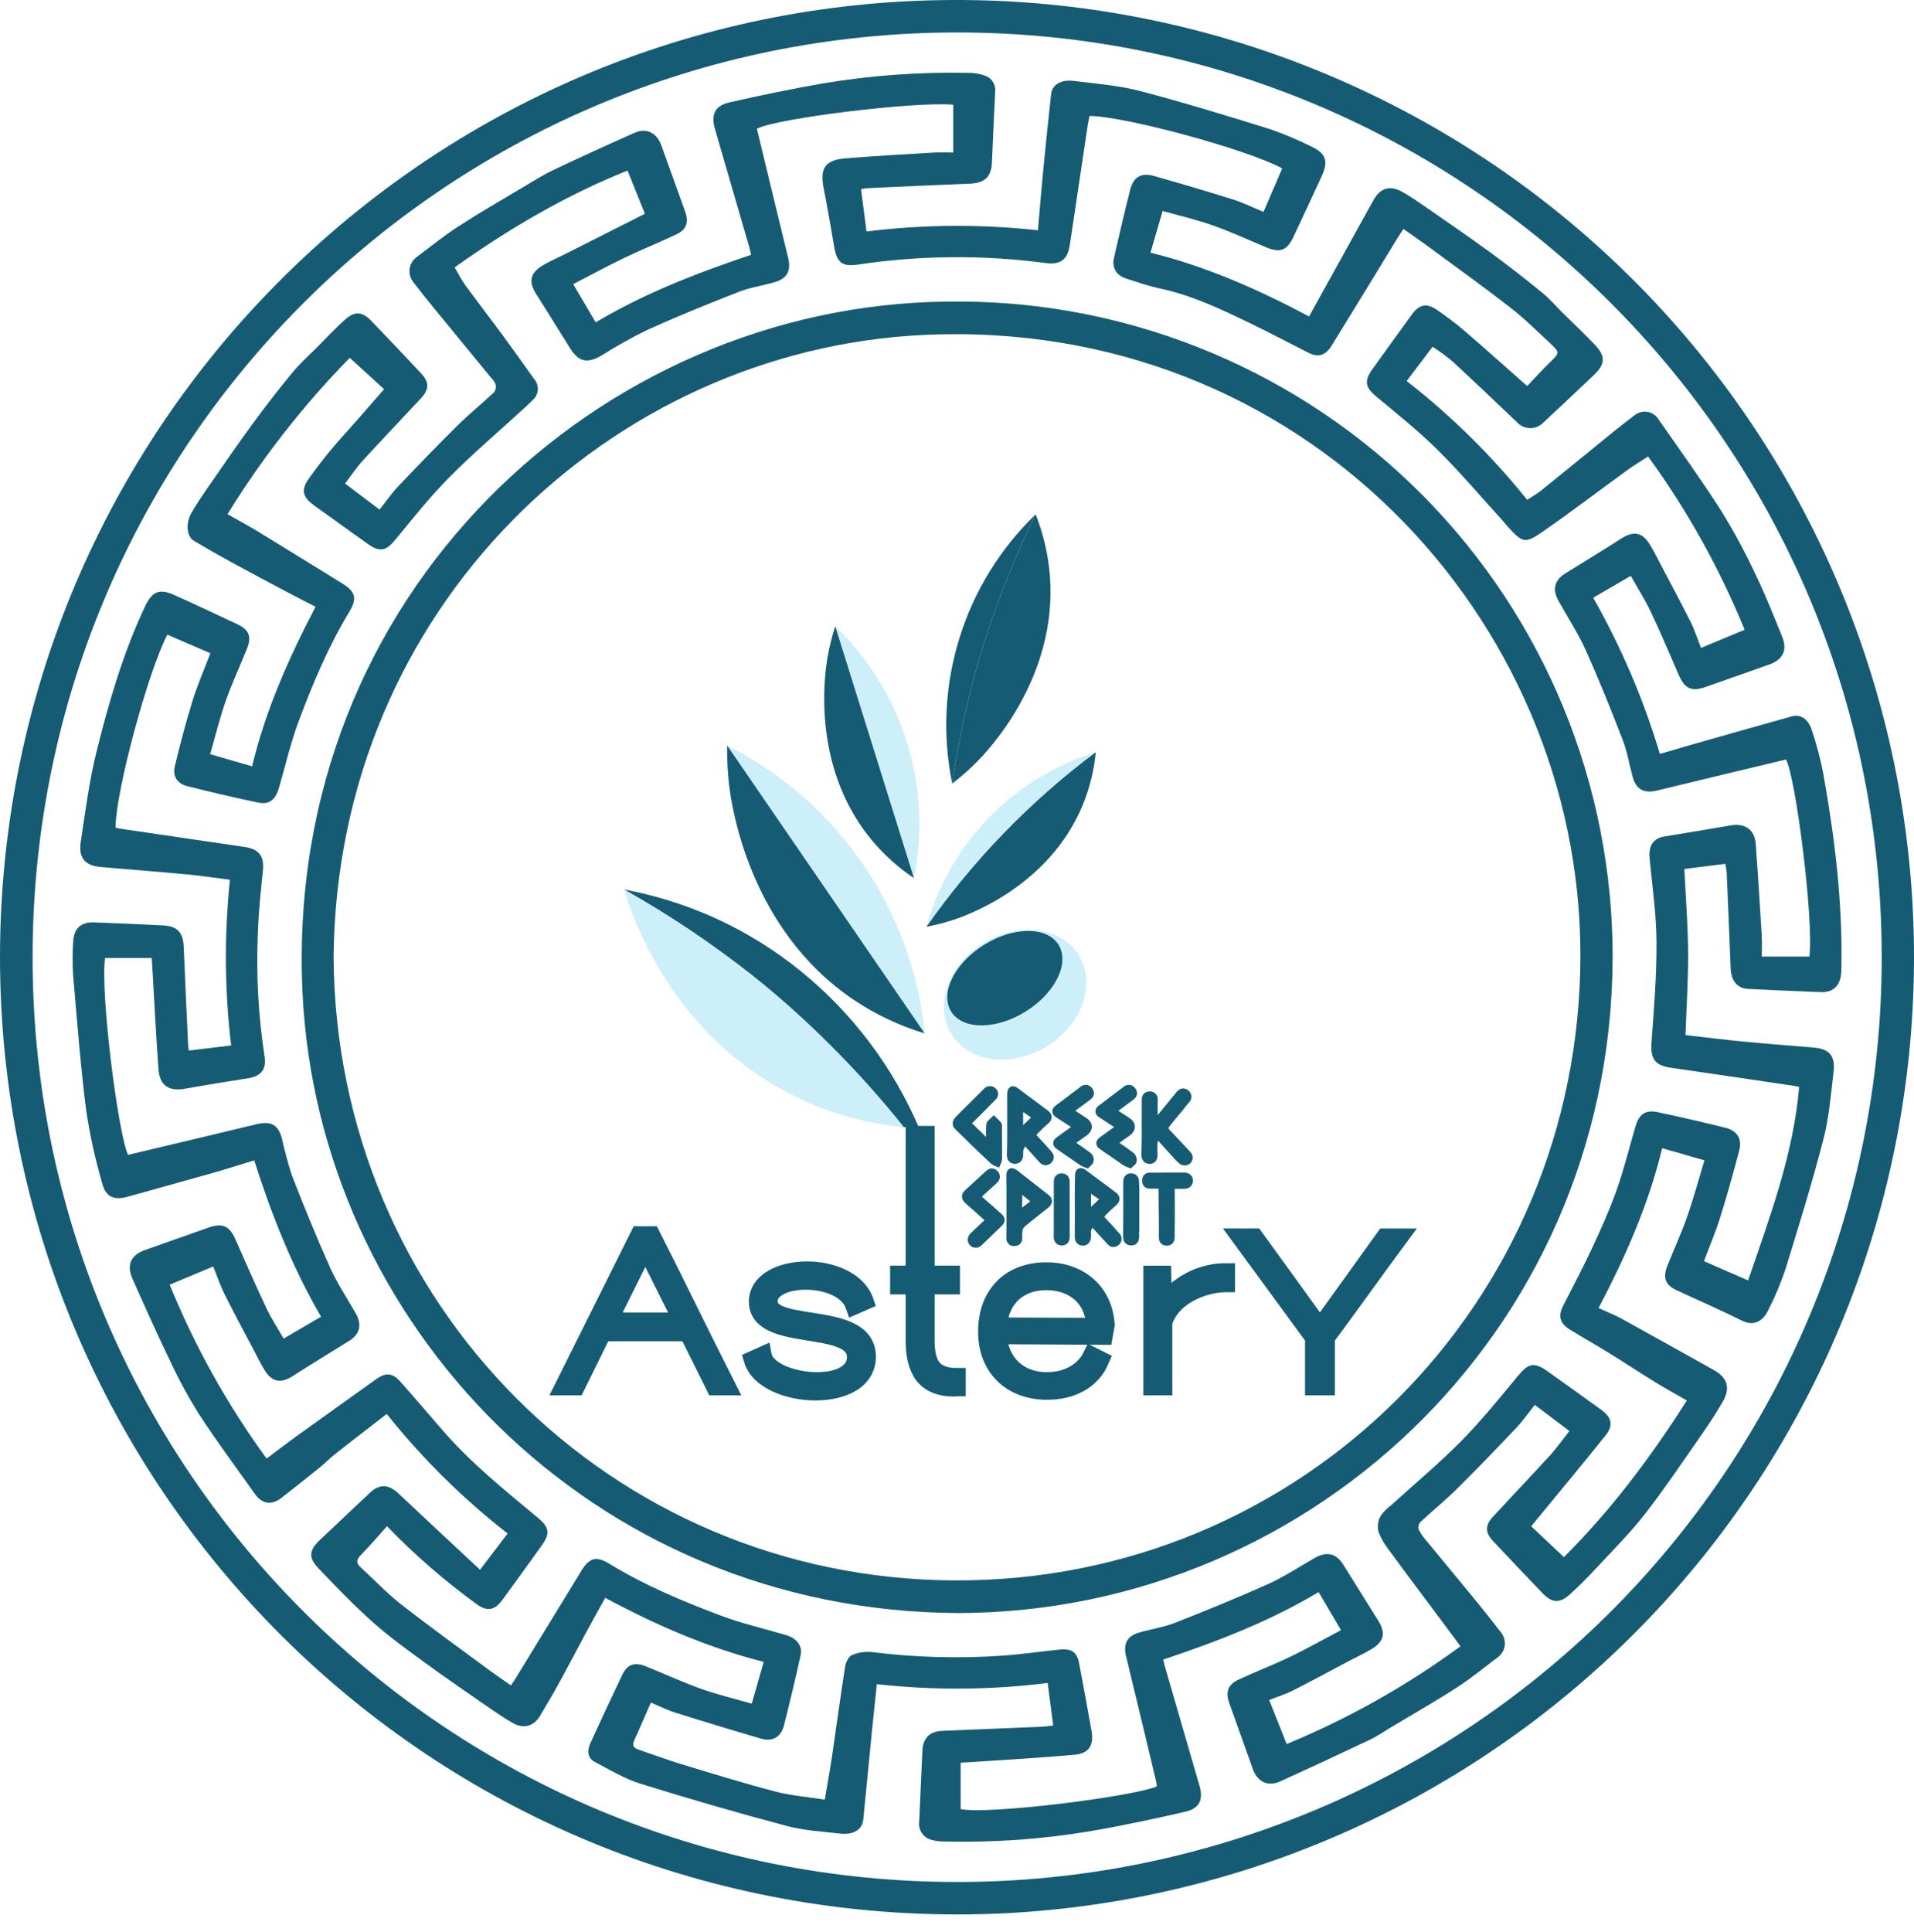 <svg width="110" height="111" viewBox="0 0 110 111" fill="none" xmlns="http://www.w3.org/2000/svg">
<path d="M58.134 63.502C58.134 64.147 58.136 64.791 58.134 65.436C58.133 65.735 58.123 66.034 58.113 66.334C58.108 66.509 58.182 66.623 58.313 66.625C58.466 66.627 58.55 66.531 58.554 66.351C58.544 66.249 58.547 66.146 58.565 66.046C58.607 65.904 58.672 65.769 58.757 65.648C58.842 65.534 58.955 65.542 59.06 65.66C59.339 65.974 59.628 66.28 59.908 66.594C60.006 66.703 60.096 66.757 60.229 66.646C60.368 66.53 60.318 66.42 60.227 66.318C59.977 66.037 59.726 65.758 59.467 65.486C59.264 65.272 59.245 65.186 59.444 64.97C59.631 64.772 59.829 64.583 60.036 64.405C60.246 64.223 60.25 64.144 60.036 63.985C59.47 63.565 58.905 63.145 58.34 62.724C58.21 62.627 58.149 62.646 58.139 62.815C58.124 63.043 58.135 63.272 58.135 63.502H58.134ZM58.618 65.169L58.551 65.149C58.551 64.955 58.551 64.76 58.551 64.565C58.551 64.252 58.545 63.939 58.548 63.626C58.548 63.532 58.582 63.448 58.7 63.526C58.954 63.694 59.205 63.867 59.458 64.04C59.484 64.051 59.508 64.07 59.525 64.094C59.542 64.117 59.553 64.145 59.556 64.174C59.56 64.203 59.555 64.233 59.543 64.26C59.531 64.287 59.513 64.31 59.489 64.327C59.406 64.415 59.32 64.5 59.233 64.584C59.029 64.778 58.823 64.974 58.618 65.169V65.169Z" fill="#155B74" stroke="#155B74" stroke-width="0.5" stroke-miterlimit="10"/>
<path d="M62.449 70.895C62.432 70.79 62.443 70.683 62.48 70.584C62.518 70.484 62.581 70.397 62.664 70.33C62.682 70.31 62.704 70.294 62.729 70.283C62.754 70.273 62.781 70.268 62.808 70.27C62.835 70.271 62.861 70.279 62.885 70.292C62.908 70.305 62.928 70.324 62.944 70.346C63.233 70.668 63.529 70.985 63.82 71.306C63.916 71.412 64.007 71.451 64.128 71.346C64.153 71.327 64.173 71.303 64.187 71.276C64.201 71.249 64.209 71.219 64.209 71.188C64.21 71.157 64.203 71.126 64.19 71.099C64.177 71.071 64.157 71.046 64.133 71.027C63.885 70.745 63.633 70.466 63.375 70.193C63.156 69.962 63.14 69.886 63.358 69.653C63.544 69.454 63.748 69.272 63.953 69.091C64.14 68.924 64.142 68.838 63.947 68.693C63.38 68.275 62.814 67.854 62.249 67.433C62.107 67.326 62.043 67.342 62.036 67.517C62.021 67.937 62.02 68.357 62.018 68.777C62.017 69.129 62.023 69.48 62.023 69.831C62.023 70.13 62.02 70.429 62.018 70.728C62.018 70.824 62.025 70.919 62.018 71.013C62.004 71.202 62.076 71.322 62.214 71.324C62.367 71.328 62.447 71.234 62.45 71.048C62.449 71.004 62.449 70.959 62.449 70.895ZM62.512 69.876C62.484 69.842 62.457 69.823 62.456 69.804C62.452 69.301 62.447 68.798 62.451 68.295C62.451 68.197 62.513 68.164 62.607 68.228C62.852 68.397 63.1 68.562 63.346 68.728C63.374 68.741 63.399 68.761 63.417 68.785C63.435 68.81 63.447 68.839 63.451 68.87C63.455 68.9 63.451 68.931 63.439 68.96C63.428 68.988 63.409 69.013 63.385 69.032C63.305 69.122 63.216 69.204 63.13 69.288C62.927 69.483 62.723 69.676 62.512 69.877V69.876Z" fill="#155B74" stroke="#155B74" stroke-width="0.5" stroke-miterlimit="10"/>
<path d="M66.305 64.694C66.293 64.628 66.285 64.561 66.281 64.494C66.281 64.054 66.284 63.614 66.284 63.173C66.288 63.146 66.285 63.119 66.277 63.092C66.269 63.066 66.255 63.042 66.236 63.022C66.218 63.002 66.195 62.986 66.169 62.976C66.144 62.965 66.117 62.961 66.089 62.962C65.939 62.957 65.868 63.032 65.869 63.184C65.869 63.866 65.87 64.549 65.867 65.232C65.865 65.595 65.859 65.959 65.848 66.322C65.842 66.52 65.913 66.627 66.073 66.627C66.222 66.627 66.279 66.54 66.274 66.328C66.261 66.105 66.26 65.882 66.273 65.659C66.289 65.526 66.338 65.4 66.418 65.292C66.497 65.183 66.614 65.234 66.695 65.322C67.004 65.659 67.307 66.001 67.616 66.34C67.721 66.467 67.838 66.584 67.966 66.688C68.004 66.708 68.046 66.719 68.09 66.719C68.133 66.718 68.175 66.707 68.213 66.686C68.237 66.667 68.257 66.643 68.271 66.616C68.285 66.588 68.293 66.558 68.294 66.528C68.295 66.497 68.29 66.466 68.278 66.438C68.267 66.409 68.249 66.384 68.227 66.363C67.853 65.962 67.477 65.564 67.103 65.163C67.034 65.107 66.977 65.037 66.936 64.958C66.898 64.863 66.9 64.757 66.941 64.663C67.205 64.313 67.494 63.98 67.772 63.641C67.897 63.488 68.011 63.325 68.144 63.181C68.17 63.161 68.19 63.135 68.204 63.106C68.218 63.077 68.224 63.045 68.223 63.013C68.222 62.98 68.214 62.949 68.198 62.92C68.183 62.892 68.161 62.868 68.135 62.85C68.022 62.745 67.908 62.792 67.822 62.895C67.625 63.129 67.435 63.369 67.242 63.606C66.964 63.946 66.686 64.285 66.407 64.624C66.376 64.651 66.341 64.674 66.305 64.694Z" fill="#155B74" stroke="#155B74" stroke-width="0.5" stroke-miterlimit="10"/>
<path d="M58.093 67.808C58.093 68.684 58.093 69.561 58.093 70.437C58.093 70.68 58.084 70.923 58.088 71.166C58.086 71.192 58.09 71.217 58.099 71.241C58.109 71.265 58.124 71.287 58.143 71.304C58.162 71.322 58.184 71.335 58.209 71.343C58.233 71.35 58.259 71.352 58.285 71.349C58.413 71.349 58.494 71.303 58.499 71.164C58.491 70.999 58.498 70.833 58.518 70.668C58.539 70.534 58.602 70.41 58.697 70.313C59.144 69.936 59.607 69.58 60.065 69.217C60.244 69.076 60.256 68.973 60.101 68.852L58.346 67.479C58.316 67.455 58.286 67.431 58.254 67.411C58.148 67.344 58.086 67.363 58.087 67.501C58.087 67.603 58.087 67.705 58.087 67.808L58.093 67.808ZM58.495 68.809H58.5C58.5 68.656 58.496 68.502 58.501 68.349C58.505 68.241 58.574 68.209 58.655 68.271C58.928 68.48 59.197 68.693 59.461 68.91C59.557 68.989 59.564 69.066 59.447 69.154C59.193 69.345 58.951 69.552 58.702 69.75C58.657 69.778 58.61 69.801 58.56 69.818C58.53 69.767 58.509 69.711 58.498 69.652C58.492 69.372 58.495 69.09 58.495 68.809Z" fill="#155B74" stroke="#155B74" stroke-width="0.5" stroke-miterlimit="10"/>
<path d="M56.831 65.802C56.727 65.712 56.617 65.627 56.518 65.531C56.243 65.266 55.973 64.996 55.7 64.73C55.552 64.585 55.561 64.489 55.709 64.346C56.01 64.054 56.303 63.754 56.6 63.455C56.739 63.316 56.871 63.169 57.016 63.036C57.126 62.935 57.156 62.827 57.05 62.723C57.029 62.701 57.003 62.684 56.974 62.673C56.946 62.663 56.915 62.658 56.885 62.659C56.854 62.661 56.824 62.669 56.797 62.683C56.77 62.697 56.746 62.717 56.727 62.74C56.549 62.913 56.374 63.089 56.197 63.264C55.869 63.591 55.541 63.919 55.212 64.246C55.155 64.297 55.103 64.353 55.058 64.415C55.039 64.435 55.025 64.458 55.016 64.484C55.007 64.509 55.003 64.536 55.004 64.563C55.006 64.59 55.013 64.617 55.025 64.641C55.037 64.665 55.054 64.686 55.075 64.704C55.374 64.988 55.662 65.284 55.959 65.571C56.343 65.942 56.73 66.31 57.12 66.675C57.172 66.714 57.229 66.746 57.289 66.771C57.314 66.716 57.331 66.657 57.34 66.597C57.342 65.983 57.338 65.368 57.335 64.754C57.335 64.716 57.345 64.665 57.326 64.642C57.263 64.567 57.189 64.502 57.119 64.433C57.055 64.5 56.943 64.561 56.935 64.634C56.91 64.88 56.922 65.131 56.917 65.38C56.915 65.515 56.908 65.65 56.903 65.785L56.831 65.802Z" fill="#155B74" stroke="#155B74" stroke-width="0.5" stroke-miterlimit="10"/>
<path d="M64.924 66.852C64.981 66.797 65.074 66.75 65.081 66.691C65.086 66.647 65.081 66.603 65.067 66.562C65.053 66.52 65.031 66.482 65.001 66.45C64.719 66.234 64.426 66.032 64.131 65.832C63.958 65.714 63.945 65.649 64.115 65.519C64.332 65.353 64.561 65.206 64.78 65.044C65.051 64.845 65.041 64.619 64.759 64.438C64.513 64.28 64.268 64.121 64.023 63.962C63.892 63.877 63.892 63.8 64.022 63.703C64.343 63.464 64.664 63.225 64.985 62.987C65.101 62.901 65.143 62.802 65.042 62.681C65.026 62.654 65.004 62.632 64.978 62.616C64.953 62.599 64.924 62.589 64.893 62.586C64.863 62.583 64.832 62.587 64.804 62.597C64.775 62.608 64.749 62.625 64.729 62.647C64.255 63.01 63.776 63.366 63.3 63.726C63.171 63.822 63.172 63.899 63.307 63.988C63.62 64.195 63.933 64.397 64.246 64.602C64.439 64.728 64.437 64.776 64.245 64.913C63.955 65.119 63.666 65.327 63.379 65.536C63.213 65.657 63.213 65.719 63.376 65.832C63.814 66.137 64.252 66.44 64.692 66.742C64.767 66.784 64.844 66.821 64.924 66.852Z" fill="#155B74" stroke="#155B74" stroke-width="0.5" stroke-miterlimit="10"/>
<path d="M62.454 66.853C62.509 66.796 62.595 66.747 62.605 66.685C62.611 66.644 62.608 66.603 62.596 66.563C62.583 66.523 62.562 66.487 62.534 66.457C62.245 66.237 61.947 66.031 61.648 65.827C61.492 65.72 61.477 65.642 61.632 65.523C61.849 65.357 62.077 65.208 62.297 65.047C62.576 64.843 62.565 64.619 62.271 64.43C62.03 64.275 61.79 64.12 61.551 63.964C61.42 63.879 61.416 63.799 61.542 63.704C61.864 63.464 62.184 63.226 62.506 62.988C62.623 62.901 62.661 62.8 62.565 62.68C62.549 62.654 62.528 62.631 62.502 62.615C62.477 62.598 62.447 62.588 62.417 62.584C62.386 62.581 62.356 62.585 62.327 62.596C62.298 62.606 62.273 62.623 62.252 62.646C61.778 63.01 61.299 63.366 60.822 63.725C60.695 63.821 60.695 63.899 60.829 63.987C61.142 64.194 61.455 64.397 61.77 64.601C61.964 64.728 61.962 64.773 61.767 64.912C61.477 65.118 61.188 65.326 60.901 65.536C60.737 65.655 60.737 65.72 60.901 65.833C61.338 66.138 61.778 66.442 62.218 66.744C62.294 66.786 62.372 66.823 62.454 66.853Z" fill="#155B74" stroke="#155B74" stroke-width="0.5" stroke-miterlimit="10"/>
<path d="M56.116 71.448C56.163 71.427 56.206 71.4 56.246 71.368C56.628 71.003 57.01 70.637 57.386 70.266C57.531 70.123 57.523 70.058 57.371 69.923C57.004 69.599 56.637 69.274 56.269 68.951C56.105 68.806 56.098 68.724 56.253 68.58C56.538 68.317 56.826 68.057 57.112 67.796C57.239 67.68 57.249 67.563 57.138 67.453C57.023 67.339 56.926 67.39 56.825 67.483C56.444 67.837 56.06 68.188 55.675 68.537C55.481 68.713 55.486 68.807 55.684 68.979C56.054 69.3 56.417 69.629 56.781 69.957C56.806 69.975 56.826 69.999 56.84 70.027C56.853 70.055 56.859 70.086 56.859 70.117C56.858 70.148 56.849 70.178 56.834 70.205C56.819 70.232 56.798 70.255 56.772 70.272C56.539 70.499 56.3 70.718 56.064 70.941C56 70.993 55.943 71.053 55.896 71.121C55.875 71.157 55.864 71.197 55.866 71.239C55.867 71.28 55.88 71.32 55.903 71.354C55.926 71.388 55.958 71.415 55.996 71.432C56.034 71.449 56.075 71.454 56.116 71.448Z" fill="#155B74" stroke="#155B74" stroke-width="0.5" stroke-miterlimit="10"/>
<path d="M67.068 67.631C66.746 67.631 66.423 67.636 66.1 67.629C65.952 67.625 65.892 67.694 65.888 67.832C65.885 67.971 65.941 68.049 66.09 68.046C66.267 68.044 66.444 68.046 66.619 68.054C66.758 68.059 66.834 68.115 66.834 68.278C66.834 68.942 66.848 69.605 66.854 70.267C66.856 70.548 66.852 70.828 66.852 71.108C66.852 71.258 66.926 71.337 67.076 71.325C67.234 71.313 67.259 71.206 67.259 71.068C67.259 70.544 67.269 70.021 67.27 69.498C67.27 69.102 67.261 68.706 67.263 68.31C67.263 68.094 67.308 68.058 67.522 68.058C67.699 68.058 67.876 68.06 68.054 68.058C68.186 68.056 68.294 68.01 68.31 67.861C68.324 67.715 68.227 67.627 68.055 67.625C67.725 67.622 67.396 67.625 67.067 67.625L67.068 67.631Z" fill="#155B74" stroke="#155B74" stroke-width="0.5" stroke-miterlimit="10"/>
<path d="M65.225 70.525C65.225 69.759 65.225 68.992 65.225 68.226C65.225 68.111 65.209 67.996 65.209 67.881C65.213 67.853 65.21 67.823 65.201 67.796C65.192 67.768 65.177 67.743 65.156 67.723C65.136 67.702 65.111 67.687 65.083 67.678C65.056 67.668 65.027 67.666 64.998 67.67C64.847 67.67 64.805 67.773 64.805 67.9C64.805 68.443 64.808 68.985 64.807 69.528C64.807 70.037 64.799 70.545 64.797 71.053C64.797 71.196 64.838 71.311 65.006 71.314C65.173 71.317 65.221 71.215 65.217 71.063C65.212 70.884 65.217 70.705 65.217 70.525H65.225Z" fill="#155B74" stroke="#155B74" stroke-width="0.5" stroke-miterlimit="10"/>
<path d="M61.226 69.502C61.226 68.973 61.224 68.443 61.226 67.913C61.226 67.757 61.167 67.666 61.006 67.671C60.845 67.676 60.813 67.791 60.813 67.923C60.813 68.785 60.813 69.646 60.813 70.508C60.813 70.686 60.811 70.865 60.809 71.044C60.807 71.227 60.879 71.319 61.026 71.315C61.194 71.31 61.23 71.204 61.228 71.056C61.224 70.538 61.227 70.02 61.227 69.503L61.226 69.502Z" fill="#155B74" stroke="#155B74" stroke-width="0.5" stroke-miterlimit="10"/>
<path d="M55.685 110C70.227 109.818 84.105 103.884 94.284 93.497C104.462 83.109 110.112 69.114 109.998 54.571C109.884 40.029 104.016 26.123 93.676 15.896C83.336 5.67 69.366 -0.046 54.824 0C24.54 0.082 0.038 24.632 0 54.974C0.004 85.388 24.671 110.34 55.685 110ZM55.008 1.864C84.179 1.873 107.868 25.338 108.142 54.486C108.215 61.501 106.897 68.461 104.264 74.964C101.631 81.467 97.735 87.384 92.803 92.372C87.87 97.361 81.998 101.323 75.525 104.029C69.052 106.735 62.107 108.131 55.092 108.138C25.841 108.181 2.191 84.672 1.876 55.6C1.555 25.958 25.433 1.883 55.008 1.864Z" fill="#155B74"/>
<path d="M4.205 56.056C4.431 58.652 4.628 61.253 4.956 63.837C5.171 65.244 5.478 66.635 5.875 68.003C6.08 68.784 6.561 68.979 7.327 68.765C8.987 68.3 10.65 67.845 12.308 67.374C13.093 67.15 13.871 66.899 14.61 66.675C15.617 69.832 16.807 72.828 18.451 75.657L16.302 76.917C15.974 76.345 15.604 75.787 15.32 75.188C14.704 73.885 14.127 72.563 13.546 71.244C13.191 70.436 12.796 70.251 11.975 70.541C10.765 70.969 9.555 71.396 8.344 71.822C7.528 72.108 7.257 72.676 7.615 73.479C8.328 75.083 9.044 76.687 9.809 78.266C10.298 79.317 10.855 80.335 11.474 81.315C12.483 82.856 13.584 84.34 14.651 85.844C15.068 86.433 15.609 86.509 16.184 86.06C16.918 85.489 17.646 84.911 18.37 84.327C18.657 84.096 18.914 83.828 19.2 83.597C19.706 83.19 20.221 82.798 20.734 82.4C21.225 82.019 21.717 81.64 22.228 81.245C24.265 83.8 26.597 86.106 29.174 88.115L27.589 90.199C25.974 88.69 24.429 87.258 22.897 85.81C22.355 85.299 21.827 85.25 21.285 85.752C20.309 86.658 19.348 87.582 18.378 88.494C17.782 89.054 17.712 89.492 18.271 90.081C19.285 91.147 20.31 92.212 21.406 93.192C22.345 94.03 23.373 94.772 24.392 95.516C25.596 96.397 26.829 97.238 28.055 98.088C28.518 98.408 28.983 98.727 29.471 99.004C30.116 99.371 30.704 99.183 31.064 98.551C31.395 97.97 31.748 97.402 32.069 96.817C32.618 95.816 33.145 94.803 33.687 93.798C34.043 93.139 34.409 92.486 34.782 91.81C37.677 93.366 40.661 94.669 43.89 95.491C43.666 96.275 43.445 97.049 43.205 97.891C42.175 97.594 41.2 97.364 40.263 97.029C39.187 96.644 38.148 96.158 37.086 95.736C36.466 95.489 36.046 95.644 35.769 96.222C35.14 97.538 34.523 98.859 33.918 100.187C33.735 100.59 33.757 101.019 34.195 101.246C35.048 101.692 35.89 102.205 36.799 102.488C39.584 103.356 42.387 104.166 45.207 104.918C46.203 105.183 47.258 105.239 48.289 105.358C49.051 105.445 49.554 105.127 49.612 104.559C49.78 102.912 49.933 101.264 50.096 99.616C50.19 98.679 50.291 97.742 50.391 96.772C53.656 97.132 56.952 97.109 60.212 96.703C60.319 97.532 60.423 98.326 60.53 99.15C60.276 99.177 60.086 99.207 59.894 99.216C57.976 99.297 56.057 99.374 54.139 99.455C53.432 99.485 53.044 99.878 53.012 100.583C52.951 101.94 52.889 103.296 52.828 104.652C52.792 104.889 52.847 105.132 52.982 105.331C53.117 105.53 53.322 105.67 53.556 105.724C53.794 105.787 54.039 105.816 54.285 105.813C57.089 105.881 59.893 105.683 62.66 105.22C64.494 104.907 66.317 104.516 68.131 104.099C68.938 103.914 69.164 103.396 68.941 102.63C68.269 100.317 67.598 98.003 66.929 95.688C66.897 95.575 66.874 95.46 66.851 95.359C69.954 94.32 72.965 93.168 75.782 91.481L77.07 93.668C76.074 94.193 75.126 94.727 74.147 95.199C73.167 95.671 72.146 96.061 71.159 96.52C70.581 96.79 70.428 97.233 70.64 97.832C71.091 99.108 71.545 100.382 72.003 101.655C72.271 102.398 72.877 102.677 73.593 102.352C75.303 101.574 77.007 100.782 78.705 99.977C79.132 99.775 79.525 99.501 79.933 99.257C81.195 98.5 82.475 97.771 83.711 96.974C84.537 96.442 85.301 95.813 86.088 95.222C86.194 95.143 86.282 95.043 86.349 94.93C86.416 94.816 86.459 94.69 86.477 94.559C86.494 94.428 86.486 94.295 86.451 94.168C86.417 94.04 86.358 93.921 86.277 93.816C85.818 93.219 85.35 92.628 84.874 92.043C83.929 90.887 82.973 89.743 82.026 88.59C81.838 88.381 81.674 88.151 81.538 87.905C81.515 87.831 81.51 87.753 81.524 87.677C81.538 87.601 81.57 87.529 81.618 87.468C82.309 86.821 83.05 86.224 83.723 85.559C84.881 84.413 86.01 83.239 87.132 82.056C87.514 81.653 87.834 81.19 88.206 80.725L90.195 82.225C89.804 82.72 89.473 83.196 89.084 83.622C88.004 84.805 86.897 85.964 85.809 87.141C85.349 87.639 85.345 88.052 85.798 88.537C86.745 89.549 87.699 90.553 88.66 91.552C89.214 92.124 89.645 92.141 90.251 91.588C90.781 91.107 91.286 90.594 91.773 90.068C92.715 89.052 93.703 88.069 94.551 86.977C95.702 85.496 96.746 83.932 97.821 82.393C98.244 81.788 98.647 81.166 99.017 80.528C99.461 79.762 99.271 79.156 98.516 78.734C96.751 77.751 94.991 76.76 93.22 75.785C92.796 75.552 92.341 75.376 91.87 75.161C93.424 72.2 94.744 69.223 95.527 65.975L97.955 66.672C97.617 67.791 97.332 68.861 96.966 69.903C96.629 70.865 96.197 71.793 95.822 72.742C95.555 73.416 95.712 73.835 96.342 74.13C97.584 74.712 98.848 75.249 100.07 75.867C100.772 76.222 101.299 75.964 101.642 75.243C102.017 74.505 102.338 73.741 102.603 72.957C103.371 70.471 104.141 67.983 104.794 65.465C105.12 64.212 105.221 62.897 105.376 61.604C105.489 60.663 105.135 60.268 104.216 60.19C102.899 60.078 101.58 59.983 100.266 59.856C99.117 59.746 97.97 59.601 96.867 59.476C96.924 57.835 97.029 56.27 97.018 54.705C97.007 53.128 96.88 51.551 96.801 49.93L99.156 49.637C99.191 49.803 99.217 49.971 99.234 50.14C99.314 51.97 99.395 53.8 99.462 55.63C99.488 56.343 99.833 56.791 100.456 56.822C101.847 56.891 103.239 56.953 104.63 57.008C105.335 57.035 105.744 56.66 105.812 55.952C105.828 55.794 105.825 55.635 105.828 55.476C105.891 51.761 105.436 48.092 104.786 44.446C104.621 43.6 104.401 42.765 104.126 41.948C103.924 41.315 103.477 41.024 102.99 41.159C101.075 41.689 99.165 42.237 97.253 42.78C96.621 42.961 95.99 43.147 95.396 43.32C94.461 40.194 93.175 37.183 91.563 34.346L93.722 33.089C94.115 33.787 94.543 34.455 94.88 35.167C95.444 36.358 95.952 37.575 96.479 38.784C96.82 39.568 97.219 39.753 98.012 39.476C99.24 39.046 100.467 38.614 101.693 38.179C102.454 37.911 102.736 37.356 102.431 36.605C101.944 35.401 101.463 34.188 100.898 33.019C100.312 31.761 99.653 30.538 98.923 29.357C97.77 27.553 96.515 25.814 95.289 24.056C95.216 23.95 95.123 23.861 95.014 23.793C94.905 23.725 94.783 23.681 94.656 23.663C94.529 23.645 94.4 23.653 94.276 23.688C94.153 23.722 94.038 23.782 93.939 23.864C93.492 24.199 93.051 24.544 92.617 24.897C91.28 25.981 89.951 27.076 88.611 28.156C88.355 28.363 88.064 28.525 87.768 28.722C85.733 26.184 83.409 23.892 80.843 21.893L82.334 19.923C82.723 20.176 83.098 20.451 83.457 20.747C84.71 21.905 85.946 23.082 87.183 24.26C87.278 24.364 87.392 24.447 87.519 24.506C87.647 24.564 87.784 24.596 87.925 24.599C88.065 24.603 88.204 24.578 88.334 24.526C88.464 24.474 88.583 24.396 88.682 24.297C89.657 23.389 90.629 22.474 91.596 21.555C92.265 20.915 92.287 20.473 91.651 19.804C91.062 19.182 90.435 18.596 89.825 17.992C89.426 17.597 89.058 17.163 88.624 16.81C87.659 16.024 86.679 15.256 85.674 14.522C84.441 13.621 83.18 12.759 81.925 11.888C81.492 11.587 81.055 11.288 80.597 11.028C79.887 10.625 79.325 10.796 78.933 11.503C78.2 12.822 77.468 14.143 76.739 15.465L75.234 18.184C72.33 16.64 69.354 15.317 66.12 14.517L66.818 12.122C67.833 12.409 68.793 12.627 69.716 12.955C70.759 13.326 71.767 13.794 72.791 14.22C73.566 14.541 73.967 14.393 74.324 13.634C74.871 12.473 75.414 11.31 75.951 10.145C76.368 9.249 76.209 8.799 75.298 8.387C74.556 8.02 73.792 7.699 73.01 7.426C70.525 6.656 68.036 5.887 65.519 5.23C64.284 4.907 62.986 4.809 61.711 4.65C60.97 4.557 60.467 4.874 60.409 5.407C60.25 6.86 60.099 8.314 59.957 9.769C59.846 10.904 59.756 12.04 59.651 13.232C56.376 12.873 53.07 12.896 49.8 13.301C49.691 12.468 49.589 11.677 49.484 10.866C49.669 10.839 49.772 10.815 49.875 10.811C51.828 10.722 53.782 10.627 55.736 10.553C56.583 10.521 56.97 10.174 57.007 9.347C57.067 7.991 57.124 6.635 57.195 5.28C57.218 5.076 57.17 4.87 57.058 4.698C56.946 4.526 56.778 4.399 56.582 4.337C56.283 4.236 55.97 4.186 55.655 4.188C52.851 4.129 50.048 4.332 47.283 4.796C45.484 5.107 43.695 5.482 41.913 5.886C41.085 6.074 40.852 6.591 41.084 7.39C41.748 9.669 42.41 11.949 43.07 14.228C43.112 14.374 43.138 14.525 43.164 14.643C40.056 15.686 37.048 16.847 34.234 18.524L32.942 16.326C33.959 15.802 34.93 15.273 35.926 14.795C36.908 14.323 37.925 13.921 38.906 13.45C39.459 13.185 39.588 12.753 39.377 12.163C38.922 10.889 38.465 9.616 38.004 8.344C37.744 7.625 37.147 7.33 36.465 7.633C34.908 8.323 33.36 9.033 31.821 9.761C31.219 10.047 30.651 10.406 30.077 10.748C28.827 11.493 27.564 12.219 26.345 13.01C25.506 13.553 24.726 14.188 23.924 14.788C23.82 14.869 23.732 14.969 23.666 15.083C23.601 15.198 23.558 15.324 23.541 15.455C23.525 15.585 23.534 15.718 23.568 15.846C23.603 15.973 23.662 16.092 23.743 16.196C24.124 16.697 24.518 17.189 24.916 17.676C26.017 19.022 27.121 20.366 28.226 21.708C28.34 21.817 28.429 21.95 28.486 22.097C28.504 22.173 28.506 22.251 28.491 22.327C28.476 22.403 28.444 22.475 28.399 22.538C27.709 23.186 26.968 23.783 26.295 24.448C25.137 25.592 24.008 26.764 22.888 27.945C22.506 28.348 22.188 28.812 21.813 29.281L19.829 27.784C20.192 27.311 20.493 26.855 20.857 26.456C21.951 25.261 23.071 24.091 24.176 22.906C24.677 22.37 24.684 21.971 24.182 21.433C23.248 20.433 22.307 19.441 21.357 18.456C20.809 17.889 20.394 17.858 19.808 18.384C19.249 18.887 18.735 19.439 18.204 19.973C17.733 20.447 17.228 20.894 16.805 21.408C16.014 22.368 15.251 23.35 14.516 24.355C13.625 25.573 12.773 26.82 11.913 28.061C11.593 28.523 11.275 28.99 10.998 29.479C10.659 30.081 10.729 30.824 11.135 31.067C11.859 31.501 12.592 31.92 13.333 32.325C14.396 32.907 15.468 33.472 16.539 34.039C17.061 34.316 17.588 34.582 18.136 34.865C16.591 37.818 15.262 40.806 14.489 44.033L12.077 43.335C12.382 42.28 12.631 41.255 12.977 40.265C13.332 39.254 13.79 38.279 14.191 37.284C14.472 36.588 14.319 36.188 13.639 35.867C12.43 35.295 11.219 34.729 10 34.182C9.15 33.801 8.736 33.995 8.336 34.844C7.077 37.517 6.254 40.343 5.546 43.194C5.123 44.896 4.903 46.65 4.639 48.388C4.5 49.297 4.901 49.742 5.784 49.817C7.452 49.959 9.12 50.092 10.786 50.248C11.586 50.324 12.381 50.444 13.216 50.549C12.885 53.716 12.908 56.91 13.285 60.072L10.848 60.365C10.83 60.197 10.815 60.111 10.811 60.025C10.726 58.16 10.633 56.295 10.56 54.429C10.527 53.578 10.208 53.216 9.351 53.173C8.048 53.107 6.745 53.049 5.441 53.001C4.643 52.97 4.237 53.338 4.202 54.154C4.162 54.787 4.163 55.423 4.205 56.056ZM6.038 55.045H8.72C8.731 55.219 8.744 55.403 8.755 55.588C8.87 57.538 8.966 59.492 9.109 61.441C9.178 62.38 9.703 62.72 10.621 62.558C11.835 62.343 13.051 62.143 14.269 61.956C14.991 61.844 15.324 61.444 15.204 60.706C14.841 58.337 14.713 55.938 14.822 53.544C14.863 52.384 14.982 51.224 15.106 50.069C15.199 49.202 14.907 48.788 14.037 48.662C11.652 48.315 9.267 47.965 6.882 47.612C6.798 47.6 6.716 47.573 6.639 47.554C6.649 45.497 8.469 38.695 9.615 36.466L12.091 37.536C11.74 38.458 11.352 39.342 11.067 40.257C10.682 41.498 10.354 42.758 10.048 44.022C9.908 44.604 10.185 45.028 10.776 45.176C12.124 45.515 13.477 45.833 14.837 46.117C15.47 46.249 15.83 45.955 16.027 45.282C16.405 43.984 16.708 42.658 17.182 41.395C17.993 39.241 18.886 37.116 20.084 35.136C20.541 34.381 20.421 33.988 19.668 33.525C18.054 32.531 16.444 31.529 14.826 30.541C14.272 30.204 13.698 29.898 13.075 29.545C15.076 26.299 17.432 23.286 20.1 20.561L22.074 22.361C21.522 22.995 21.029 23.563 20.533 24.128C20.023 24.709 19.494 25.274 19.001 25.868C18.564 26.394 18.15 26.941 17.752 27.498C17.296 28.135 17.383 28.557 18.021 29.017C19.061 29.764 20.097 30.518 21.142 31.256C21.858 31.762 22.206 31.646 22.761 30.965C23.748 29.754 24.731 28.529 25.828 27.422C27.16 26.076 28.609 24.845 30.005 23.565C30.212 23.375 30.421 23.186 30.617 22.984C30.787 22.838 30.892 22.63 30.909 22.406C30.926 22.183 30.853 21.961 30.707 21.791C30.105 20.948 29.506 20.102 28.892 19.268C28.183 18.305 27.451 17.358 26.745 16.391C26.52 16.082 26.35 15.733 26.13 15.362C29.236 13.153 32.489 11.234 36.065 9.799C36.398 10.626 36.722 11.432 37.064 12.285C36.796 12.421 36.535 12.551 36.275 12.682C34.975 13.338 33.674 13.995 32.374 14.651C31.967 14.856 31.541 15.033 31.155 15.272C30.456 15.703 30.375 16.207 30.812 16.892C31.474 17.927 32.114 18.978 32.769 20.018C33.268 20.808 33.758 20.902 34.581 20.42C35.429 19.884 36.305 19.395 37.206 18.953C38.936 18.175 40.695 17.46 42.462 16.77C43.129 16.51 43.856 16.409 44.546 16.205C45.251 15.995 45.471 15.531 45.298 14.825C44.689 12.349 44.096 9.869 43.499 7.398C44.636 6.793 52.587 5.822 54.786 6.017V8.765C54.407 8.765 54.024 8.746 53.644 8.768C51.956 8.87 50.267 8.959 48.583 9.1C47.408 9.198 47.109 9.68 47.34 10.835C47.562 11.94 47.747 13.052 47.938 14.163C48.1 15.106 48.407 15.338 49.335 15.198C52.895 14.666 56.513 14.637 60.081 15.113C60.954 15.227 61.357 14.924 61.488 14.05C61.831 11.753 62.175 9.456 62.518 7.159C62.543 6.99 62.586 6.822 62.618 6.662C64.641 6.674 71.667 8.579 73.69 9.676L72.615 12.177C72.008 11.925 71.456 11.648 70.874 11.465C69.366 10.99 67.849 10.544 66.328 10.114C65.578 9.902 65.137 10.167 64.946 10.925C64.62 12.222 64.316 13.525 64.019 14.83C63.892 15.391 64.16 15.827 64.732 16.01C65.369 16.213 66.004 16.434 66.656 16.573C68.465 16.96 70.118 17.736 71.765 18.533C72.917 19.091 74.052 19.687 75.194 20.267C75.754 20.551 76.177 20.435 76.531 19.861C77.793 17.811 79.05 15.758 80.303 13.701C80.402 13.539 80.508 13.38 80.653 13.154C81.105 13.473 81.535 13.766 81.954 14.073C83.567 15.26 85.194 16.426 86.775 17.652C87.591 18.285 88.331 19.017 89.087 19.723C89.662 20.26 89.638 20.275 89.079 20.818C88.612 21.271 88.177 21.757 87.77 22.182C86.531 21.088 85.36 20.038 84.168 19.012C83.677 18.589 83.15 18.204 82.62 17.829C82.005 17.396 81.576 17.475 81.137 18.078C80.373 19.128 79.613 20.181 78.857 21.237C78.382 21.904 78.478 22.271 79.099 22.788C80.3 23.788 81.529 24.766 82.636 25.865C83.966 27.185 85.18 28.622 86.444 30.009C86.516 30.087 86.573 30.178 86.645 30.255C87.516 31.204 87.639 31.26 88.703 30.521C90.332 29.389 91.911 28.185 93.516 27.019C93.883 26.753 94.274 26.52 94.719 26.229C96.962 29.313 98.824 32.656 100.267 36.185L97.76 37.229C97.555 36.711 97.397 36.209 97.165 35.744C96.623 34.658 96.047 33.588 95.482 32.513C95.262 32.094 95.054 31.667 94.806 31.266C94.375 30.57 93.867 30.499 93.178 30.943C92.116 31.629 91.031 32.28 89.958 32.95C89.334 33.34 89.204 33.87 89.568 34.524C90.091 35.463 90.686 36.367 91.125 37.341C91.889 39.038 92.584 40.768 93.255 42.505C93.52 43.189 93.636 43.929 93.833 44.641C94.037 45.377 94.492 45.604 95.236 45.423C97.709 44.818 100.187 44.23 102.644 43.641C103.202 44.648 104.248 52.827 103.988 54.965H101.252C101.252 54.548 101.272 54.146 101.248 53.748C101.141 51.992 101.034 50.235 100.901 48.481C100.838 47.668 100.28 47.286 99.469 47.426C98.203 47.643 96.936 47.856 95.668 48.062C95.01 48.169 94.736 48.589 94.807 49.329C94.959 50.924 95.19 52.52 95.201 54.117C95.213 56.03 95.059 57.946 94.917 59.856C94.844 60.833 95.085 61.217 96.056 61.357C98.425 61.7 100.794 62.048 103.161 62.401C103.229 62.411 103.295 62.432 103.4 62.456C103.07 66.324 101.721 69.904 100.467 73.572L97.928 72.466C98.25 71.61 98.595 70.803 98.856 69.969C99.255 68.696 99.614 67.408 99.954 66.117C100.131 65.441 99.843 64.969 99.165 64.801C97.867 64.479 96.563 64.177 95.254 63.901C94.566 63.757 94.201 64.022 93.999 64.707C93.638 65.937 93.333 67.186 92.905 68.392C92.501 69.533 91.999 70.643 91.487 71.743C90.969 72.855 90.389 73.939 89.834 75.034C89.542 75.608 89.639 76.03 90.202 76.383C90.946 76.847 91.714 77.273 92.46 77.734C93.358 78.289 94.238 78.873 95.138 79.427C95.717 79.784 96.317 80.109 96.945 80.471C94.867 83.74 92.589 86.773 89.88 89.472L87.999 87.699C89.461 85.919 90.886 84.212 92.276 82.476C92.743 81.892 92.623 81.434 92.014 80.998C90.973 80.251 89.937 79.5 88.892 78.76C88.169 78.25 87.822 78.355 87.268 79.024C86.204 80.309 85.152 81.613 83.983 82.799C82.703 84.095 81.296 85.265 79.948 86.493C79.705 86.668 79.496 86.884 79.33 87.132C79.191 87.402 79.153 87.712 79.22 88.008C79.372 88.401 79.584 88.769 79.849 89.097C80.784 90.377 81.738 91.641 82.685 92.912C83.091 93.457 83.497 94.003 83.937 94.595C80.845 96.863 77.491 98.75 73.947 100.214C73.615 99.379 73.288 98.557 72.941 97.683C73.425 97.49 73.894 97.344 74.327 97.125C75.425 96.569 76.506 95.98 77.595 95.405C77.998 95.192 78.414 95.002 78.804 94.769C79.567 94.311 79.658 93.825 79.184 93.08C78.515 92.028 77.866 90.963 77.203 89.907C76.798 89.262 76.259 89.128 75.586 89.505C74.695 90.006 73.843 90.585 72.916 91.003C71.139 91.804 69.332 92.539 67.517 93.25C66.851 93.511 66.124 93.612 65.434 93.817C64.76 94.019 64.549 94.477 64.717 95.166C65.3 97.558 65.869 99.954 66.442 102.35C66.466 102.449 66.473 102.553 66.487 102.648C65.014 103.25 56.798 104.277 55.208 103.949V101.283C55.405 101.272 55.591 101.265 55.776 101.252C57.778 101.115 59.782 101.009 61.779 100.824C62.597 100.748 62.875 100.265 62.729 99.443C62.502 98.16 62.264 96.879 62.024 95.599C61.901 94.939 61.603 94.715 60.909 94.784C59.822 94.891 58.74 95.054 57.651 95.131C55.138 95.308 52.614 95.24 50.114 94.929C49.722 94.887 49.325 94.947 48.961 95.101C48.765 95.185 48.606 95.529 48.567 95.778C48.299 97.482 48.073 99.193 47.82 100.9C47.7 101.714 47.55 102.524 47.403 103.404C46.425 103.251 45.473 103.181 44.564 102.943C42.744 102.467 40.945 101.91 39.144 101.364C38.321 101.114 37.514 100.807 36.698 100.532C36.438 100.444 36.31 100.319 36.442 100.026C36.767 99.307 37.078 98.582 37.409 97.827C37.89 98.029 38.33 98.256 38.795 98.402C40.437 98.919 42.084 99.419 43.737 99.902C44.404 100.096 44.885 99.813 45.059 99.13C45.396 97.799 45.711 96.463 46.011 95.124C46.138 94.562 45.787 94.126 45.142 93.94C43.877 93.573 42.586 93.274 41.358 92.808C39.188 91.986 37.045 91.091 35.055 89.874C34.264 89.39 33.879 89.496 33.404 90.271C32.175 92.278 30.947 94.286 29.72 96.296C29.62 96.46 29.512 96.619 29.366 96.845C28.951 96.555 28.55 96.285 28.162 95.998C26.454 94.735 24.728 93.494 23.054 92.187C22.228 91.542 21.504 90.765 20.726 90.057C20.425 89.784 20.506 89.59 20.762 89.328C21.278 88.801 21.754 88.236 22.239 87.695C23.816 89.325 25.53 90.816 27.363 92.152C27.994 92.623 28.432 92.538 28.884 91.915C29.636 90.878 30.39 89.843 31.136 88.801C31.641 88.097 31.561 87.749 30.906 87.205C29.028 85.646 27.125 84.111 25.508 82.266C24.676 81.316 23.863 80.348 23.023 79.404C22.549 78.872 22.172 78.85 21.592 79.265C20.077 80.348 18.563 81.432 17.051 82.517C16.486 82.924 15.936 83.35 15.322 83.81C13.067 80.718 11.196 77.362 9.751 73.817L12.255 72.771C12.475 73.318 12.651 73.853 12.9 74.352C13.425 75.407 13.988 76.444 14.537 77.488C14.757 77.906 14.963 78.333 15.211 78.735C15.64 79.431 16.154 79.502 16.839 79.059C17.901 78.372 18.986 77.721 20.059 77.051C20.682 76.662 20.815 76.125 20.45 75.477C19.957 74.603 19.388 73.764 18.979 72.853C18.194 71.106 17.473 69.329 16.778 67.544C16.549 66.843 16.356 66.13 16.2 65.408C15.98 64.606 15.555 64.399 14.727 64.6C12.269 65.198 9.806 65.775 7.357 66.358C6.77 65.066 5.755 56.959 6.038 55.044V55.045Z" fill="#155B74"/>
<path d="M55.082 92.685C75.687 92.637 93.113 75.856 92.671 54.097C92.439 44.153 88.282 34.704 81.106 27.815C73.931 20.926 64.321 17.157 54.376 17.331C34.498 17.556 16.33 34.136 17.384 56.987C18.261 76.01 33.951 92.6 55.082 92.685ZM53.084 19.246C74.884 18.215 90.806 35.619 90.828 54.822C90.853 74.919 74.759 90.893 54.866 90.81C35.056 90.729 19.282 74.805 19.172 54.968C19.371 34.896 35.086 20.098 53.083 19.246H53.084Z" fill="#155B74"/>
<path d="M36.729 70.962L32.384 79.677H33.113L34.646 76.57H39.528L41.074 79.677H41.79C40.422 76.98 38.812 73.658 37.445 70.962H36.729ZM34.978 75.92L37.061 71.729H37.112L39.207 75.92H34.978Z" fill="#155B74" stroke="#155B74" stroke-miterlimit="10"/>
<path d="M44.191 74.769C44.191 74.015 45.2 73.606 46.312 73.606C47.487 73.606 48.765 74.066 49.097 75.037L49.711 74.769C49.289 73.555 47.769 72.981 46.376 72.981C44.919 72.981 43.539 73.606 43.539 74.795C43.552 77.235 49.174 75.881 49.174 77.977C49.174 78.922 48.138 79.344 46.963 79.344C45.57 79.344 44.011 78.769 43.845 77.862L43.245 78.13C43.59 79.305 45.289 79.97 46.861 79.97C48.42 79.97 49.838 79.344 49.838 77.951C49.839 75.204 44.191 76.52 44.191 74.769Z" fill="#155B74" stroke="#155B74" stroke-miterlimit="10"/>
<path d="M53.214 76.98V73.874H54.669V73.224H53.214V71.379V65.194H52.55V71.091V73.224H51.656V73.874H52.55V76.995C52.55 78.656 53.097 79.743 54.836 79.743C54.886 79.743 54.95 79.728 55.003 79.728V79.103C53.583 79.103 53.214 78.361 53.214 76.98Z" fill="#155B74" stroke="#155B74" stroke-miterlimit="10"/>
<path d="M60.137 73.031C58.055 73.031 56.713 74.373 56.713 76.52C56.713 78.577 58.093 79.931 60.176 79.931C61.556 79.931 62.744 79.357 63.255 78.143L62.744 77.887C62.272 78.858 61.276 79.344 60.163 79.344C58.541 79.344 57.466 78.283 57.365 76.737C58.093 76.737 63.064 76.775 63.447 76.775L63.562 76.137C63.46 74.284 62.093 73.031 60.137 73.031ZM57.378 76.201C57.48 74.616 58.553 73.632 60.137 73.632C61.773 73.632 62.91 74.68 62.91 76.226C62.106 76.226 58.413 76.201 57.379 76.201H57.378Z" fill="#155B74" stroke="#155B74" stroke-miterlimit="10"/>
<path d="M66.838 74.988C66.838 74.386 66.825 73.825 66.812 73.225H66.211V79.678H66.876V75.971C67.387 74.399 69.278 73.747 70.479 73.747V73.083C69.763 73.078 69.056 73.249 68.421 73.582C67.786 73.914 67.242 74.397 66.838 74.988Z" fill="#155B74" stroke="#155B74" stroke-miterlimit="10"/>
<path d="M79.578 71.09L75.86 76.264C74.774 74.769 73.215 72.597 72.116 71.089H71.273L75.502 76.866V79.677H76.218V76.866C77.47 75.181 79.156 72.816 80.434 71.09L79.578 71.09Z" fill="#155B74" stroke="#155B74" stroke-miterlimit="10"/>
<path d="M52.842 64.863C52.657 64.851 52.029 64.769 51.824 64.749C49.652 62.089 47.022 59.032 43.217 56.033C40.895 54.203 38.435 52.557 35.858 51.109C39.581 51.797 43.071 53.407 46.01 55.792C48.994 58.212 51.34 61.327 52.842 64.863Z" fill="#155B74"/>
<path d="M51.947 64.762C49.486 64.538 47.099 63.803 44.938 62.603C38.512 59.073 36.362 52.745 35.858 51.107C38.435 52.556 40.895 54.202 43.217 56.032C46.444 58.607 49.372 61.535 51.947 64.762Z" fill="#CDEFF9"/>
<path d="M53.145 59.378L41.793 42.836C44.924 44.415 47.607 46.759 49.591 49.65C51.576 52.542 52.798 55.888 53.145 59.378Z" fill="#CDEFF9"/>
<path d="M53.143 59.378C51.717 58.948 50.362 58.311 49.121 57.487C43.003 53.409 42.032 46.176 41.907 45.133C41.817 44.371 41.778 43.604 41.791 42.837L53.143 59.378Z" fill="#155B74"/>
<path d="M52.528 50.458L48.004 35.986C49.914 37.823 51.33 40.112 52.121 42.642C52.912 45.172 53.052 47.86 52.528 50.458Z" fill="#CDEFF9"/>
<path d="M52.527 50.458C51.592 49.831 50.754 49.069 50.04 48.199C46.529 43.892 47.435 38.45 47.578 37.671C47.682 37.1 47.824 36.537 48.003 35.985L52.527 50.458Z" fill="#155B74"/>
<path d="M59.521 29.553C57.114 34.424 55.495 39.646 54.724 45.024C54.157 42.25 54.298 39.377 55.137 36.673C55.975 33.968 57.483 31.52 59.521 29.553Z" fill="#155B74"/>
<path d="M56.12 43.8C55.682 44.238 55.216 44.647 54.725 45.024C55.496 39.646 57.115 34.424 59.521 29.553C59.962 30.672 60.236 31.849 60.336 33.047C60.813 38.965 56.719 43.201 56.12 43.8Z" fill="#155B74"/>
<path d="M62.974 43.222C59.223 46.029 55.941 49.413 53.248 53.248C53.896 50.894 55.127 48.741 56.827 46.989C58.527 45.236 60.641 43.941 62.974 43.222Z" fill="#CDEFF9"/>
<path d="M54.799 52.852C54.291 53.018 53.773 53.15 53.248 53.248C55.941 49.413 59.223 46.029 62.974 43.222C62.878 44.254 62.629 45.266 62.237 46.226C60.298 50.966 55.494 52.624 54.799 52.852Z" fill="#155B74"/>
<path d="M60.184 60.115C62.203 58.858 63.015 56.514 61.998 54.88C60.981 53.245 58.519 52.939 56.5 54.196C54.481 55.452 53.669 57.796 54.687 59.43C55.704 61.065 58.165 61.371 60.184 60.115Z" fill="#CDEFF9"/>
<path d="M58.943 58.123C60.647 57.062 61.493 55.344 60.834 54.286C60.175 53.227 58.26 53.228 56.556 54.288C54.853 55.349 54.006 57.066 54.665 58.125C55.324 59.184 57.239 59.183 58.943 58.123Z" fill="#155B74"/>
</svg>
